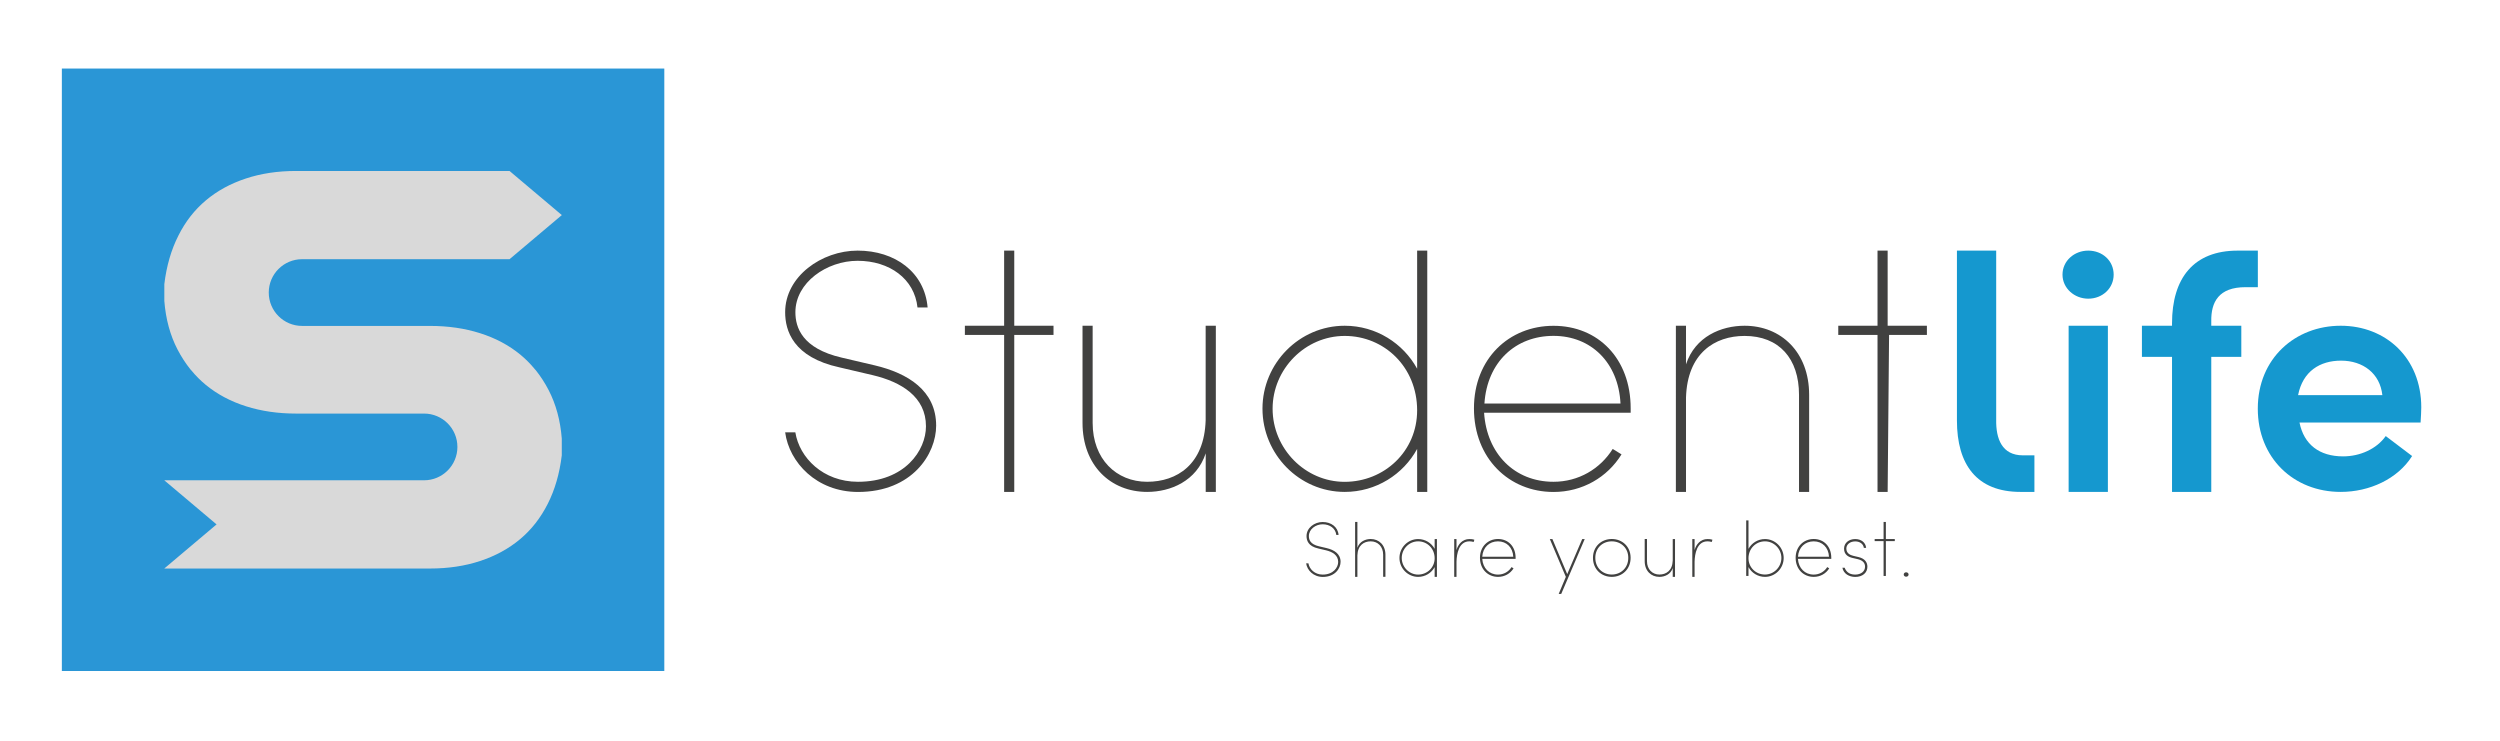 <?xml version="1.0" encoding="utf-8"?>
<!-- Generator: Adobe Illustrator 25.2.1, SVG Export Plug-In . SVG Version: 6.00 Build 0)  -->
<svg version="1.1" xmlns="http://www.w3.org/2000/svg" xmlns:xlink="http://www.w3.org/1999/xlink" x="0px" y="0px"
	 viewBox="0 0 436.92 129.47" style="enable-background:new 0 0 436.92 129.47;" xml:space="preserve">
<style type="text/css">
	.st0{fill:#1598CF;}
	.st1{fill:#414140;}
	.st2{fill:#2A96D6;}
	.st3{fill:#D9D9D9;}
</style>
<g id="FONDO">
</g>
<g id="IMAGOTIPO_HORIZONTAL">
	<g>
		<g>
			<path class="st0" d="M353.13,85.97c-7.69,0-11.12-4.79-11.12-12.48V43.8h6.86v29.57c-0.06,3.31,1.01,6.21,4.67,6.21h2.01v6.39
				H353.13z"/>
			<path class="st0" d="M360.46,48c0-2.42,2.07-4.2,4.5-4.2c2.48,0,4.44,1.77,4.44,4.2c0,2.37-1.95,4.2-4.44,4.2
				C362.53,52.2,360.46,50.37,360.46,48z"/>
			<rect x="361.53" y="56.93" class="st0" width="6.86" height="29.04"/>
			<path class="st0" d="M392.43,50.19c-4.67,0-6.03,2.6-5.97,5.97v0.77h5.25v5.44h-5.25v23.6h-6.86v-23.6h-5.26v-5.44h5.26v-0.41
				c0-7.93,3.79-12.72,11.47-12.72h3.53v6.39H392.43z"/>
			<path class="st0" d="M423.04,73.85h-21.16c0.77,3.84,3.48,5.91,7.62,5.91c2.96,0,5.86-1.3,7.45-3.55l4.61,3.49
				c-2.54,4.02-7.45,6.27-12.48,6.27c-8.22,0-14.49-5.92-14.49-14.55c0-8.81,6.57-14.49,14.49-14.49c7.87,0,14.08,5.62,14.08,14.26
				C423.16,71.95,423.1,72.84,423.04,73.85z M416.36,69.06c-0.41-3.79-3.37-6.03-7.22-6.03c-3.67,0-6.68,1.83-7.51,6.03H416.36z"/>
		</g>
		<path class="st1" d="M137.22,75.56H139c0.71,4.44,4.85,8.64,10.94,8.64c8.22,0,11.89-5.5,11.89-9.7c0-5.15-4.32-7.75-9.29-8.93
			l-5.8-1.36c-8.16-1.77-9.52-6.45-9.52-9.64c0-6.27,6.39-10.77,12.66-10.77c6.57,0,11.71,3.79,12.24,9.94h-1.77
			c-0.53-5.03-4.91-8.16-10.47-8.16c-5.38,0-10.87,3.79-10.87,8.99c0,2.66,1.17,6.33,8.09,7.93l5.8,1.36
			c5.74,1.36,10.71,4.38,10.71,10.53c0,4.91-4.14,11.59-13.66,11.59C142.72,85.97,137.93,80.83,137.22,75.56z"/>
		<path class="st1" d="M184.12,56.93v1.6h-6.86v27.44h-1.77V58.53h-6.86l0-1.6h6.86V43.8h1.77v13.13H184.12z"/>
		<path class="st1" d="M210.72,56.93h1.77v29.04h-1.77v-6.74c-1.6,4.85-6.15,6.74-10.23,6.74c-6.39,0-11.3-4.61-11.3-12.07V56.93
			h1.77v16.98c0,6.33,4.14,10.29,9.52,10.29c5.21,0,10-3.02,10.23-10.76V56.93z"/>
		<path class="st1" d="M247.67,43.8h1.77v42.17h-1.77l0-7.51c-2.42,4.44-7.16,7.51-12.66,7.51c-7.93,0-14.37-6.57-14.37-14.55
			c0-7.93,6.45-14.49,14.37-14.49c5.5,0,10.23,3.08,12.66,7.51L247.67,43.8z M247.67,71.72c0-7.57-5.74-13.01-12.66-13.01
			c-6.92,0-12.6,5.8-12.6,12.72c0,6.98,5.68,12.78,12.6,12.78C241.94,84.2,247.67,78.87,247.67,71.72z"/>
		<path class="st1" d="M284.98,72.13h-25.61c0.47,7.16,5.32,12.07,12.13,12.07c4.38,0,8.16-2.25,10.35-5.74l1.54,0.95
			c-2.48,4.02-6.86,6.57-11.89,6.57c-7.75,0-13.9-5.86-13.9-14.61c0-8.7,6.15-14.43,13.9-14.43c7.81,0,13.49,5.74,13.49,14.43V72.13
			z M283.21,70.53c-0.35-7.16-5.15-11.83-11.71-11.83c-6.62,0-11.59,4.55-12.07,11.83H283.21z"/>
		<path class="st1" d="M316.18,69v16.98h-1.77V69c0-6.33-3.47-10.29-9.52-10.29c-5.21,0-10,3.02-10.23,10.77v16.5h-1.77V56.93h1.77
			v6.74c1.6-4.85,6.15-6.74,10.23-6.74C311.27,56.93,316.18,61.54,316.18,69z"/>
		<path class="st1" d="M336.76,56.93v1.6h-6.61l-0.25,27.44h-1.77V58.53h-6.86l0-1.6h6.86V43.8h1.77v13.13H336.76z"/>
		<g>
			<rect x="10.81" y="11.98" class="st2" width="105.29" height="105.29"/>
			<path class="st3" d="M28.71,99.36l9.14-7.71l-9.14-7.71h45.4c3.22,0,5.83-2.61,5.83-5.83s-2.61-5.83-5.83-5.83H51.74
				c-3.13,0-6.05-0.42-8.73-1.27c-2.69-0.85-5.04-2.1-7.05-3.75c-0.92-0.76-1.76-1.6-2.52-2.53l-0.2-0.22
				c-0.83-1.05-1.57-2.19-2.22-3.44c-1.28-2.47-2.05-5.29-2.3-8.47v-2.94c0.38-3.18,1.2-6,2.45-8.47C32.4,38.72,34.02,36.66,36,35
				c1.98-1.66,4.3-2.92,6.96-3.8c2.65-0.88,5.58-1.32,8.78-1.32h37.31l9.14,7.71l-9.14,7.71H52.8c-3.22,0-5.83,2.61-5.83,5.83
				s2.61,5.83,5.83,5.83h22.36c3.13,0,6.05,0.42,8.73,1.27c2.69,0.85,5.04,2.1,7.05,3.75c0.92,0.76,1.76,1.6,2.52,2.53l0.2,0.22
				c0.83,1.05,1.57,2.19,2.22,3.44c1.28,2.47,2.05,5.29,2.3,8.47v2.94c-0.38,3.18-1.2,6-2.45,8.47c-1.25,2.47-2.86,4.53-4.85,6.19
				c-1.98,1.66-4.3,2.92-6.96,3.8c-2.65,0.88-5.58,1.32-8.78,1.32H28.71z"/>
		</g>
		<g>
			<path class="st1" d="M228.27,98.45h0.4c0.16,1.01,1.1,1.97,2.49,1.97c1.87,0,2.71-1.25,2.71-2.21c0-1.17-0.98-1.76-2.11-2.03
				l-1.32-0.31c-1.86-0.4-2.1-1.47-2.1-2.19c0-1.43,1.39-2.45,2.81-2.45c1.49,0,2.67,0.86,2.79,2.26h-0.4
				c-0.12-1.14-1.12-1.86-2.38-1.86c-1.23,0-2.41,0.86-2.41,2.05c0,0.61,0.2,1.44,1.78,1.8l1.32,0.31c1.31,0.31,2.44,1,2.44,2.4
				c0,1.12-0.94,2.64-3.11,2.64C229.53,100.82,228.44,99.65,228.27,98.45z"/>
			<path class="st1" d="M242.13,96.95v3.86h-0.4v-3.86c0-1.44-0.94-2.34-2.17-2.34c-1.19,0-2.28,0.69-2.33,2.45v3.76h-0.4v-9.6h0.4
				v4.52c0.36-1.1,1.4-1.54,2.33-1.54C241.01,94.21,242.13,95.26,242.13,96.95z"/>
			<path class="st1" d="M250.73,94.21h0.4v6.61h-0.4v-1.71c-0.55,1.01-1.63,1.71-2.88,1.71c-1.8,0-3.27-1.49-3.27-3.31
				c0-1.81,1.47-3.3,3.27-3.3c1.25,0,2.33,0.7,2.88,1.71V94.21z M250.73,97.57c0-1.72-1.31-2.96-2.88-2.96
				c-1.58,0-2.87,1.32-2.87,2.9c0,1.59,1.29,2.91,2.87,2.91C249.42,100.41,250.73,99.2,250.73,97.57z"/>
			<path class="st1" d="M257.67,94.33l-0.12,0.39c-0.3-0.09-0.55-0.11-0.75-0.11c-1.84,0-2.22,2.18-2.25,3.57v2.64h-0.4v-6.61h0.4
				v1.93c0.27-1.02,1.05-1.93,2.25-1.93C257.04,94.21,257.34,94.22,257.67,94.33z"/>
			<path class="st1" d="M264.88,97.67h-5.83c0.11,1.63,1.21,2.75,2.76,2.75c1,0,1.86-0.51,2.36-1.31l0.35,0.22
				c-0.57,0.92-1.56,1.49-2.71,1.49c-1.76,0-3.16-1.33-3.16-3.33c0-1.98,1.4-3.29,3.16-3.29c1.78,0,3.07,1.31,3.07,3.29V97.67z
				 M264.47,97.3c-0.08-1.63-1.17-2.69-2.67-2.69c-1.51,0-2.64,1.04-2.75,2.69H264.47z"/>
			<path class="st1" d="M276.52,94.21h0.44l-4.11,9.59h-0.44l1.25-2.98l-2.8-6.61h0.45l2.59,6.13L276.52,94.21z"/>
			<path class="st1" d="M278.4,97.49c0-1.99,1.48-3.29,3.29-3.29c1.79,0,3.29,1.29,3.29,3.29c0,2.01-1.49,3.33-3.29,3.33
				C279.88,100.82,278.4,99.5,278.4,97.49z M284.57,97.49c0-1.75-1.31-2.88-2.88-2.88c-1.59,0-2.88,1.13-2.88,2.88
				c0,1.76,1.29,2.92,2.88,2.92C283.26,100.41,284.57,99.26,284.57,97.49z"/>
			<path class="st1" d="M292.34,94.21h0.4v6.61h-0.4v-1.54c-0.36,1.1-1.4,1.54-2.33,1.54c-1.45,0-2.57-1.05-2.57-2.75v-3.87h0.4
				v3.87c0,1.44,0.94,2.34,2.17,2.34c1.18,0,2.28-0.69,2.33-2.45V94.21z"/>
			<path class="st1" d="M299.28,94.33l-0.12,0.39c-0.3-0.09-0.55-0.11-0.75-0.11c-1.84,0-2.22,2.18-2.25,3.57v2.64h-0.4v-6.61h0.4
				v1.93c0.27-1.02,1.05-1.93,2.25-1.93C298.65,94.21,298.94,94.22,299.28,94.33z"/>
			<path class="st1" d="M311.73,97.51c0,1.82-1.47,3.31-3.27,3.31c-1.25,0-2.33-0.7-2.88-1.71v1.55h-0.4v-9.71h0.4v4.97
				c0.55-1.01,1.63-1.71,2.88-1.71C310.26,94.21,311.73,95.7,311.73,97.51z M311.33,97.51c0-1.58-1.29-2.9-2.87-2.9
				c-1.58,0-2.88,1.24-2.88,2.96c0,1.63,1.31,2.84,2.88,2.84C310.04,100.41,311.33,99.09,311.33,97.51z"/>
			<path class="st1" d="M320.05,97.67h-5.83c0.11,1.63,1.21,2.75,2.76,2.75c1,0,1.86-0.51,2.36-1.31l0.35,0.22
				c-0.57,0.92-1.56,1.49-2.71,1.49c-1.76,0-3.16-1.33-3.16-3.33c0-1.98,1.4-3.29,3.16-3.29c1.78,0,3.07,1.31,3.07,3.29V97.67z
				 M319.65,97.3c-0.08-1.63-1.17-2.69-2.67-2.69c-1.51,0-2.64,1.04-2.75,2.69H319.65z"/>
			<path class="st1" d="M321.99,99.22h0.4c0.2,0.55,0.67,1.2,1.82,1.2c1.06,0,1.74-0.58,1.74-1.39c0-0.57-0.32-1.06-1.21-1.29
				l-0.94-0.22c-0.67-0.15-1.52-0.51-1.52-1.63c0-1,0.84-1.68,1.95-1.68c1.04,0,1.82,0.59,1.91,1.54h-0.4
				c-0.09-0.69-0.7-1.13-1.51-1.13c-0.9,0-1.55,0.53-1.55,1.25c0,0.85,0.69,1.14,1.21,1.27l0.93,0.22c1.13,0.27,1.54,0.96,1.54,1.68
				c0,1.05-0.83,1.79-2.14,1.79C323.18,100.82,322.2,100.29,321.99,99.22z"/>
			<path class="st1" d="M331.15,94.21v0.36h-1.56v6.09h-0.4v-6.09h-1.56l0-0.36h1.56v-2.99h0.4v2.99H331.15z"/>
			<path class="st1" d="M332.71,100.41c0-0.23,0.19-0.39,0.42-0.39c0.24,0,0.43,0.16,0.43,0.39c0,0.22-0.19,0.38-0.43,0.38
				C332.9,100.79,332.71,100.63,332.71,100.41z"/>
		</g>
	</g>
</g>
</svg>
